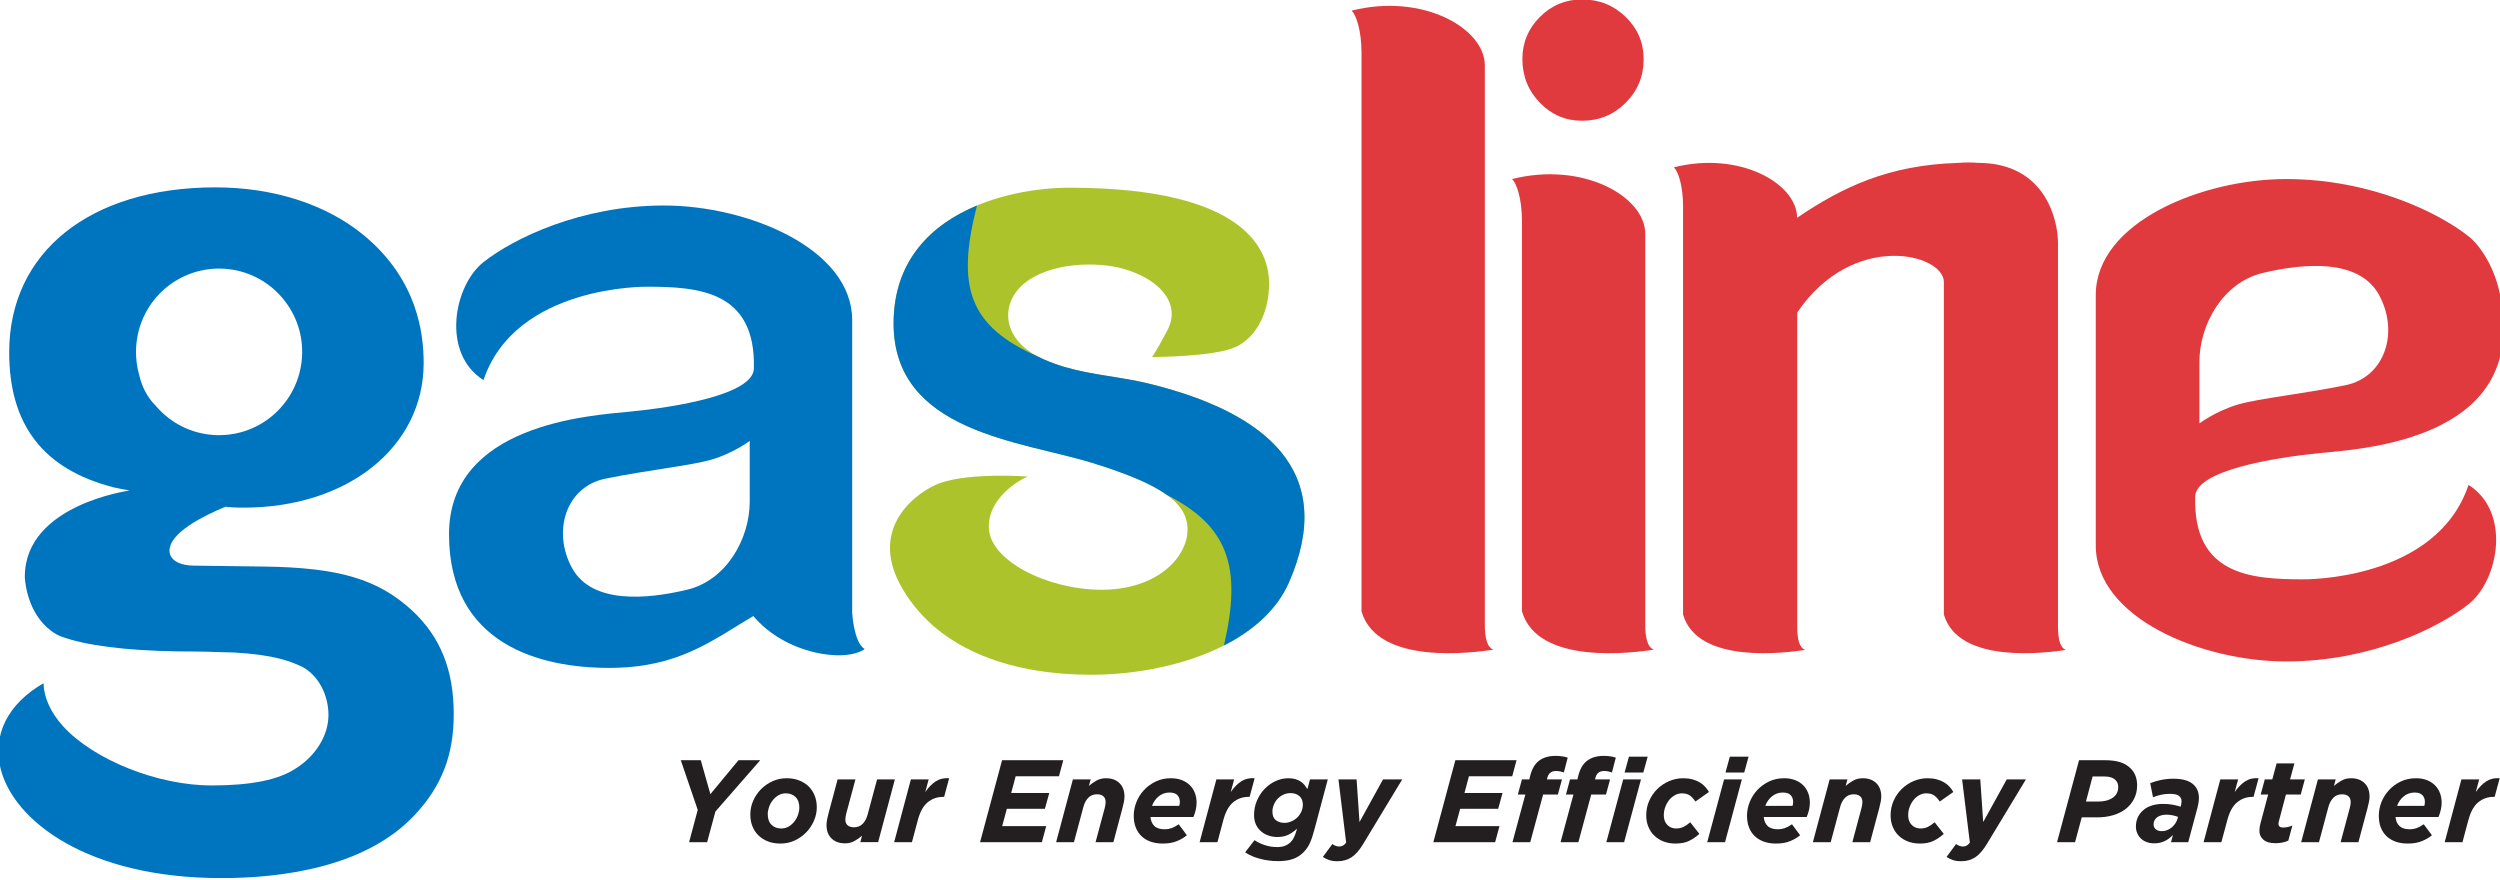 <svg width="71" height="25" viewBox="0 0 71 25" fill="none" xmlns="http://www.w3.org/2000/svg">
<g clip-path="url(#clip0_2_1637)">
<path d="M66.608 10.941C65.407 11.186 64.147 11.318 63.575 11.484C62.943 11.664 62.463 12.025 62.463 12.025V10.278C62.463 9.225 63.124 8.021 64.266 7.751C65.407 7.479 66.997 7.329 67.568 8.382C68.139 9.436 67.736 10.711 66.608 10.941ZM70.107 13.771C69.186 16.508 65.427 16.453 65.407 16.453C63.929 16.453 62.283 16.332 62.343 14.103C62.362 13.353 64.608 12.994 65.887 12.867C67.053 12.755 71.097 12.508 71.097 9.345C71.097 8.327 70.826 7.566 70.392 7.003C70.382 6.991 70.371 6.978 70.359 6.965C70.282 6.869 70.197 6.782 70.107 6.711C69.251 6.034 67.314 5.085 64.924 5.085C62.537 5.085 59.52 6.312 59.52 8.378V9.784H59.52V15.492C59.52 17.558 62.537 18.785 64.925 18.785C67.314 18.785 69.251 17.836 70.107 17.159C70.963 16.482 71.324 14.541 70.107 13.771Z" fill="#E0393E"/>
<path d="M58.447 17.797V6.901C58.447 6.279 58.108 4.625 56.172 4.625H56.168C55.991 4.61 55.804 4.61 55.605 4.627C53.629 4.685 52.31 5.322 51.038 6.184C51.033 5.208 49.401 4.282 47.537 4.752C47.653 4.856 47.799 5.253 47.799 5.865V17.453C48.214 18.882 50.743 18.536 51.269 18.458C51.098 18.4 51.041 18.142 51.041 17.797V8.875C52.627 6.541 55.206 7.208 55.206 8.01V9.943V17.453C55.623 18.882 58.15 18.536 58.675 18.458C58.504 18.4 58.447 18.142 58.447 17.797Z" fill="#E0393E"/>
<path d="M46.725 6.639C46.725 5.584 44.958 4.577 42.942 5.085C43.066 5.199 43.224 5.627 43.224 6.288V17.364C43.674 18.907 46.404 18.536 46.973 18.45C46.788 18.388 46.725 18.108 46.725 17.735V6.639Z" fill="#E0393E"/>
<path d="M44.929 3.429C44.462 3.429 44.063 3.259 43.733 2.919C43.402 2.578 43.236 2.164 43.236 1.678C43.236 1.211 43.402 0.812 43.733 0.481C44.063 0.15 44.462 -0.016 44.929 -0.016C45.415 -0.016 45.829 0.15 46.169 0.481C46.51 0.812 46.68 1.211 46.68 1.678C46.68 2.164 46.51 2.578 46.169 2.919C45.829 3.259 45.415 3.429 44.929 3.429Z" fill="#E0393E"/>
<path d="M42.169 1.857C42.169 0.801 40.401 -0.205 38.386 0.302C38.509 0.417 38.667 0.845 38.667 1.506V17.364C39.118 18.907 41.847 18.536 42.416 18.45C42.231 18.388 42.169 18.108 42.169 17.735V1.857Z" fill="#E0393E"/>
<path d="M10.344 6.691C9.254 5.785 7.73 5.321 6.122 5.321C2.559 5.321 0.261 7.157 0.261 10.005C0.261 12.067 1.23 13.326 3.223 13.84C3.223 13.84 3.652 13.931 3.679 13.931C3.679 13.931 0.724 14.331 0.705 16.357C0.705 16.377 0.705 16.398 0.706 16.417C0.72 16.624 0.827 17.565 1.602 18.014C1.641 18.035 1.68 18.055 1.72 18.07C2.419 18.332 3.552 18.476 5.075 18.5C5.653 18.5 6.077 18.514 6.355 18.523C6.486 18.527 6.583 18.531 6.645 18.531C7.753 18.591 8.261 18.777 8.614 18.954C9.046 19.202 9.328 19.733 9.328 20.309C9.328 20.881 8.972 21.464 8.401 21.823C7.915 22.147 7.132 22.307 6.009 22.307C4.477 22.307 2.659 21.579 1.789 20.623C1.436 20.229 1.246 19.811 1.236 19.403C0.224 19.989 -0.218 20.861 0.015 21.823C0.385 23.324 2.503 24.938 6.285 24.938C8.028 24.938 10.397 24.626 11.781 23.142C12.548 22.321 12.886 21.441 12.886 20.28C12.886 19.029 12.511 18.092 11.705 17.339C10.733 16.447 9.632 16.119 7.496 16.09L5.513 16.064C5.088 16.064 4.814 15.898 4.814 15.641C4.814 15.124 5.797 14.642 6.402 14.392C6.657 14.417 6.76 14.417 6.918 14.417C9.883 14.417 12.032 12.688 12.032 10.311C12.032 9.493 11.868 7.958 10.344 6.691ZM7.763 11.784C6.778 12.637 5.285 12.528 4.436 11.539C4.42 11.521 4.405 11.499 4.387 11.486C4.183 11.275 4.035 10.996 3.953 10.649C3.71 9.79 3.957 8.828 4.678 8.203C5.666 7.349 7.158 7.458 8.008 8.449C8.861 9.437 8.75 10.928 7.763 11.784Z" fill="#0075BF"/>
<path d="M24.202 17.405V9.093C24.202 7.05 21.218 5.836 18.857 5.836C16.493 5.836 14.578 6.775 13.731 7.444C12.884 8.114 12.528 10.034 13.731 10.795C14.642 8.088 18.36 8.143 18.38 8.143C19.841 8.143 21.469 8.262 21.41 10.467C21.391 11.209 19.17 11.564 17.905 11.689C16.752 11.8 12.752 12.044 12.752 15.172C12.752 18.299 15.335 18.968 17.295 18.968C19.258 18.968 20.192 18.209 21.395 17.495C22.286 18.566 23.98 18.835 24.558 18.433C24.247 18.254 24.202 17.405 24.202 17.405ZM21.292 14.249C21.292 15.291 20.638 16.482 19.509 16.749C18.38 17.019 16.807 17.167 16.242 16.125C15.678 15.082 16.077 13.822 17.192 13.594C18.38 13.352 19.625 13.221 20.192 13.057C20.817 12.879 21.292 12.522 21.292 12.522V14.249Z" fill="#0075BF"/>
<path d="M30.369 5.331C28.592 5.331 25.378 6.09 25.378 9.187C25.378 12.282 29.003 12.522 31.023 13.146C33.042 13.773 33.754 14.308 33.725 15.082C33.696 15.857 32.834 16.749 31.29 16.749C29.744 16.749 28.082 15.916 28.082 14.963C28.082 14.011 29.18 13.533 29.18 13.533C29.18 13.533 27.584 13.414 26.715 13.713C26.1 13.925 24.576 14.963 25.647 16.749C26.715 18.537 28.855 19.163 30.992 19.163C33.131 19.163 35.798 18.385 36.606 16.542C37.293 14.977 37.145 13.761 36.376 12.831C35.635 11.937 34.321 11.308 32.627 10.894C31.596 10.643 30.644 10.651 29.626 10.198C28.442 9.673 28.401 8.646 29.055 8.078C29.805 7.429 31.189 7.429 31.899 7.632C33.03 7.957 33.517 8.68 33.161 9.364C32.804 10.05 32.715 10.139 32.715 10.139C32.715 10.139 34.527 10.139 35.121 9.841C35.716 9.544 36.042 8.83 36.042 8.055C36.042 7.175 35.477 5.331 30.369 5.331Z" fill="#ADC32B"/>
<path d="M36.376 12.831C35.888 12.243 35.152 11.769 34.221 11.396C34.212 11.392 34.202 11.389 34.192 11.385C34.167 11.375 34.142 11.365 34.116 11.353C34.077 11.34 34.04 11.326 34.002 11.31C33.994 11.308 33.986 11.305 33.976 11.301C33.974 11.301 33.972 11.301 33.97 11.299C33.556 11.146 33.106 11.012 32.627 10.895C31.804 10.694 31.033 10.657 30.237 10.422C30.235 10.422 30.233 10.421 30.231 10.421C30.03 10.36 29.83 10.29 29.625 10.198C29.573 10.175 29.522 10.149 29.472 10.124C27.527 9.267 27.147 8.157 27.747 5.836C26.478 6.363 25.378 7.374 25.378 9.187C25.378 12.282 29.003 12.522 31.023 13.147C31.804 13.389 32.39 13.617 32.812 13.851C32.857 13.877 32.9 13.902 32.943 13.928C32.96 13.937 32.976 13.949 32.993 13.959C32.997 13.961 33.001 13.965 33.005 13.966C33.03 13.982 33.055 13.998 33.079 14.015C33.1 14.029 33.122 14.043 33.141 14.058C34.893 14.946 35.275 16.115 34.759 18.332C35.586 17.911 36.263 17.323 36.606 16.542C37.293 14.977 37.145 13.761 36.376 12.831Z" fill="#0075BF"/>
<path d="M19.816 23L19.334 21.59H19.902L20.175 22.554L20.973 21.59H21.591L20.318 23.047L20.082 23.918H19.57L19.816 23Z" fill="#231F20"/>
<path d="M22.401 23.472C22.464 23.434 22.517 23.387 22.562 23.329C22.606 23.273 22.64 23.21 22.665 23.14C22.689 23.071 22.701 23.004 22.701 22.94C22.701 22.808 22.666 22.707 22.595 22.637C22.524 22.566 22.431 22.531 22.316 22.531C22.238 22.531 22.168 22.55 22.105 22.588C22.042 22.626 21.988 22.674 21.944 22.73C21.899 22.788 21.865 22.851 21.84 22.921C21.816 22.992 21.804 23.058 21.804 23.12C21.804 23.252 21.839 23.353 21.91 23.423C21.981 23.494 22.074 23.529 22.189 23.529C22.267 23.529 22.337 23.51 22.401 23.472ZM21.809 23.896C21.704 23.855 21.614 23.798 21.54 23.725C21.465 23.652 21.408 23.565 21.368 23.464C21.328 23.363 21.309 23.253 21.309 23.133C21.309 23 21.335 22.872 21.388 22.747C21.442 22.623 21.515 22.514 21.608 22.418C21.701 22.323 21.81 22.247 21.935 22.189C22.06 22.131 22.195 22.102 22.339 22.102C22.472 22.102 22.591 22.123 22.696 22.164C22.802 22.205 22.891 22.262 22.966 22.335C23.04 22.408 23.097 22.495 23.137 22.596C23.177 22.697 23.197 22.807 23.197 22.927C23.197 23.06 23.169 23.188 23.115 23.313C23.061 23.437 22.987 23.547 22.894 23.642C22.801 23.737 22.692 23.814 22.567 23.871C22.442 23.929 22.308 23.957 22.166 23.957C22.033 23.957 21.914 23.937 21.809 23.896Z" fill="#231F20"/>
<path d="M23.616 23.813C23.52 23.721 23.473 23.594 23.473 23.432C23.473 23.381 23.479 23.326 23.491 23.267C23.503 23.209 23.517 23.151 23.532 23.093L23.788 22.135H24.294L24.031 23.115C24.024 23.14 24.019 23.167 24.015 23.197C24.01 23.227 24.008 23.253 24.008 23.275C24.008 23.346 24.029 23.401 24.073 23.439C24.116 23.476 24.176 23.495 24.254 23.495C24.354 23.495 24.436 23.462 24.5 23.397C24.564 23.331 24.61 23.245 24.639 23.139L24.909 22.135H25.414L24.939 23.917H24.433L24.483 23.733C24.419 23.79 24.347 23.841 24.267 23.885C24.187 23.929 24.098 23.951 23.998 23.951C23.838 23.951 23.711 23.905 23.616 23.813Z" fill="#231F20"/>
<path d="M25.869 22.135H26.374L26.278 22.494C26.369 22.361 26.468 22.26 26.575 22.19C26.683 22.12 26.81 22.091 26.956 22.102L26.813 22.631H26.786C26.618 22.631 26.472 22.682 26.348 22.784C26.223 22.886 26.13 23.053 26.068 23.286L25.899 23.918H25.394L25.869 22.135Z" fill="#231F20"/>
<path d="M28.459 21.59H30.197L30.074 22.046H28.845L28.718 22.521H29.799L29.675 22.97H28.595L28.462 23.462H29.712L29.589 23.918H27.834L28.459 21.59Z" fill="#231F20"/>
<path d="M30.47 22.135H30.975L30.925 22.32C30.989 22.263 31.061 22.212 31.141 22.168C31.221 22.124 31.31 22.102 31.41 22.102C31.57 22.102 31.697 22.148 31.792 22.24C31.888 22.332 31.935 22.459 31.935 22.621C31.935 22.672 31.929 22.727 31.917 22.785C31.905 22.844 31.891 22.902 31.875 22.96L31.62 23.918H31.114L31.377 22.938C31.384 22.913 31.389 22.886 31.393 22.856C31.398 22.826 31.4 22.8 31.4 22.778C31.4 22.707 31.379 22.652 31.335 22.614C31.292 22.576 31.232 22.558 31.154 22.558C31.055 22.558 30.973 22.59 30.908 22.656C30.844 22.722 30.797 22.808 30.769 22.914L30.5 23.918H29.994L30.47 22.135Z" fill="#231F20"/>
<path d="M33.491 22.887C33.502 22.849 33.508 22.811 33.508 22.771C33.508 22.697 33.485 22.635 33.44 22.584C33.394 22.534 33.319 22.508 33.215 22.508C33.1 22.508 32.999 22.543 32.911 22.613C32.824 22.683 32.759 22.774 32.717 22.887H33.491ZM32.783 23.457C32.847 23.52 32.946 23.552 33.079 23.552C33.146 23.552 33.21 23.541 33.272 23.519C33.334 23.497 33.401 23.46 33.475 23.409L33.707 23.721C33.628 23.788 33.532 23.844 33.42 23.889C33.308 23.935 33.175 23.957 33.023 23.957C32.894 23.957 32.779 23.939 32.677 23.903C32.575 23.866 32.489 23.814 32.418 23.747C32.347 23.679 32.292 23.596 32.255 23.499C32.217 23.401 32.198 23.29 32.198 23.166C32.198 23.038 32.223 22.91 32.273 22.782C32.323 22.655 32.394 22.541 32.487 22.44C32.581 22.339 32.692 22.258 32.822 22.195C32.951 22.133 33.096 22.102 33.255 22.102C33.37 22.102 33.474 22.12 33.564 22.155C33.655 22.191 33.732 22.24 33.794 22.302C33.856 22.364 33.903 22.437 33.935 22.521C33.967 22.605 33.983 22.697 33.983 22.797C33.983 22.861 33.975 22.928 33.96 22.997C33.944 23.065 33.922 23.134 33.894 23.203H32.674C32.682 23.309 32.719 23.394 32.783 23.457Z" fill="#231F20"/>
<path d="M34.545 22.135H35.05L34.953 22.494C35.044 22.361 35.144 22.26 35.251 22.19C35.358 22.12 35.485 22.091 35.632 22.102L35.489 22.631H35.462C35.294 22.631 35.147 22.682 35.023 22.784C34.899 22.886 34.806 23.053 34.744 23.286L34.575 23.918H34.069L34.545 22.135Z" fill="#231F20"/>
<path d="M36.675 23.327C36.739 23.3 36.795 23.263 36.843 23.216C36.891 23.169 36.929 23.115 36.958 23.051C36.987 22.988 37.001 22.921 37.001 22.85C37.001 22.748 36.969 22.669 36.905 22.611C36.84 22.553 36.755 22.524 36.649 22.524C36.578 22.524 36.511 22.539 36.449 22.568C36.387 22.596 36.333 22.635 36.286 22.684C36.24 22.733 36.203 22.789 36.177 22.854C36.15 22.918 36.137 22.984 36.137 23.053C36.137 23.159 36.168 23.239 36.232 23.291C36.295 23.343 36.376 23.369 36.476 23.369C36.545 23.369 36.611 23.355 36.675 23.327ZM35.788 24.391C35.624 24.348 35.482 24.287 35.362 24.207L35.628 23.861C35.721 23.923 35.823 23.971 35.934 24.006C36.045 24.04 36.157 24.057 36.27 24.057C36.354 24.057 36.427 24.046 36.489 24.022C36.551 23.999 36.606 23.963 36.656 23.914C36.693 23.877 36.725 23.832 36.75 23.779C36.776 23.727 36.798 23.666 36.818 23.595L36.835 23.535C36.742 23.619 36.653 23.68 36.569 23.716C36.485 23.753 36.387 23.771 36.276 23.771C36.19 23.771 36.107 23.758 36.029 23.731C35.95 23.705 35.88 23.665 35.818 23.613C35.756 23.561 35.706 23.496 35.67 23.419C35.633 23.341 35.615 23.252 35.615 23.149C35.615 23.001 35.643 22.863 35.698 22.735C35.753 22.608 35.827 22.497 35.917 22.403C36.008 22.309 36.112 22.235 36.228 22.182C36.345 22.129 36.465 22.102 36.589 22.102C36.664 22.102 36.731 22.11 36.788 22.127C36.846 22.144 36.896 22.166 36.94 22.195C36.983 22.224 37.019 22.257 37.049 22.295C37.079 22.333 37.106 22.372 37.131 22.411L37.204 22.135H37.709L37.327 23.568C37.302 23.659 37.279 23.737 37.257 23.801C37.235 23.865 37.212 23.922 37.187 23.971C37.163 24.019 37.137 24.063 37.109 24.1C37.081 24.138 37.05 24.175 37.014 24.21C36.932 24.292 36.834 24.354 36.72 24.395C36.606 24.436 36.467 24.456 36.303 24.456C36.124 24.456 35.952 24.434 35.788 24.391Z" fill="#231F20"/>
<path d="M37.749 24.426C37.685 24.404 37.625 24.374 37.569 24.337L37.839 23.971C37.865 23.991 37.896 24.007 37.932 24.021C37.967 24.034 38.002 24.041 38.035 24.041C38.072 24.041 38.106 24.033 38.134 24.019C38.163 24.005 38.195 23.975 38.231 23.931L38.012 22.135H38.527L38.61 23.346L39.278 22.135H39.823L38.719 23.961C38.609 24.145 38.496 24.274 38.382 24.348C38.268 24.422 38.136 24.459 37.985 24.459C37.892 24.459 37.813 24.448 37.749 24.426Z" fill="#231F20"/>
<path d="M41.332 21.59H43.07L42.947 22.046H41.718L41.591 22.521H42.672L42.548 22.97H41.468L41.335 23.462H42.585L42.462 23.918H40.707L41.332 21.59Z" fill="#231F20"/>
<path d="M43.32 22.564H43.107L43.223 22.135H43.433L43.456 22.039C43.505 21.837 43.59 21.692 43.712 21.602C43.834 21.512 43.989 21.467 44.177 21.467C44.248 21.467 44.313 21.471 44.372 21.481C44.431 21.489 44.481 21.502 44.523 21.517L44.413 21.939C44.38 21.926 44.344 21.915 44.305 21.908C44.267 21.9 44.229 21.896 44.194 21.896C44.061 21.896 43.978 21.959 43.945 22.086L43.931 22.135H44.36L44.244 22.564H43.825L43.459 23.918H42.954L43.32 22.564Z" fill="#231F20"/>
<path d="M44.686 22.564H44.473L44.589 22.135H44.799L44.822 22.039C44.871 21.837 44.956 21.692 45.078 21.602C45.2 21.512 45.355 21.467 45.543 21.467C45.614 21.467 45.679 21.471 45.738 21.481C45.797 21.489 45.847 21.502 45.889 21.517L45.779 21.939C45.746 21.926 45.71 21.915 45.671 21.908C45.633 21.9 45.596 21.896 45.56 21.896C45.427 21.896 45.344 21.959 45.311 22.086L45.298 22.135H45.726L45.61 22.564H45.191L44.826 23.918H44.32L44.686 22.564Z" fill="#231F20"/>
<path d="M46.262 21.49H46.794L46.67 21.939H46.139L46.262 21.49ZM46.099 22.135H46.604L46.125 23.918H45.62L46.099 22.135Z" fill="#231F20"/>
<path d="M47.248 23.899C47.146 23.861 47.059 23.806 46.986 23.736C46.913 23.667 46.856 23.582 46.815 23.484C46.773 23.385 46.753 23.275 46.753 23.153C46.753 23.007 46.781 22.87 46.838 22.742C46.894 22.615 46.97 22.504 47.066 22.41C47.161 22.316 47.272 22.241 47.4 22.185C47.527 22.13 47.662 22.102 47.803 22.102C47.901 22.102 47.988 22.113 48.066 22.134C48.144 22.155 48.212 22.183 48.27 22.218C48.329 22.253 48.38 22.294 48.423 22.341C48.467 22.389 48.504 22.439 48.535 22.492L48.149 22.764C48.105 22.695 48.054 22.639 47.998 22.596C47.941 22.553 47.863 22.531 47.764 22.531C47.697 22.531 47.633 22.548 47.571 22.581C47.509 22.615 47.454 22.66 47.408 22.716C47.361 22.773 47.324 22.839 47.295 22.915C47.266 22.991 47.252 23.07 47.252 23.152C47.252 23.267 47.285 23.359 47.351 23.427C47.418 23.495 47.501 23.529 47.6 23.529C47.678 23.529 47.748 23.514 47.81 23.484C47.872 23.454 47.936 23.41 48.003 23.352L48.262 23.682C48.169 23.766 48.07 23.833 47.966 23.883C47.862 23.933 47.735 23.957 47.584 23.957C47.462 23.957 47.35 23.938 47.248 23.899Z" fill="#231F20"/>
<path d="M49.127 21.49H49.659L49.536 21.939H49.004L49.127 21.49ZM48.964 22.135H49.469L48.991 23.918H48.485L48.964 22.135Z" fill="#231F20"/>
<path d="M50.908 22.887C50.919 22.849 50.925 22.811 50.925 22.771C50.925 22.697 50.902 22.635 50.857 22.584C50.811 22.534 50.736 22.508 50.632 22.508C50.517 22.508 50.416 22.543 50.328 22.613C50.241 22.683 50.176 22.774 50.134 22.887H50.908ZM50.2 23.457C50.264 23.52 50.363 23.552 50.496 23.552C50.563 23.552 50.627 23.541 50.689 23.519C50.751 23.497 50.819 23.46 50.892 23.409L51.124 23.721C51.044 23.788 50.949 23.844 50.837 23.889C50.725 23.935 50.593 23.957 50.44 23.957C50.311 23.957 50.196 23.939 50.094 23.903C49.992 23.866 49.906 23.814 49.835 23.747C49.764 23.679 49.709 23.596 49.672 23.499C49.634 23.401 49.615 23.29 49.615 23.166C49.615 23.038 49.64 22.91 49.69 22.782C49.74 22.655 49.811 22.541 49.904 22.44C49.998 22.339 50.109 22.258 50.239 22.195C50.368 22.133 50.513 22.102 50.672 22.102C50.788 22.102 50.89 22.12 50.981 22.155C51.072 22.191 51.149 22.24 51.211 22.302C51.273 22.364 51.32 22.437 51.352 22.521C51.384 22.605 51.4 22.697 51.4 22.797C51.4 22.861 51.392 22.928 51.377 22.997C51.361 23.065 51.339 23.134 51.31 23.203H50.091C50.099 23.309 50.136 23.394 50.2 23.457Z" fill="#231F20"/>
<path d="M51.962 22.135H52.467L52.417 22.32C52.481 22.263 52.553 22.212 52.633 22.168C52.713 22.124 52.803 22.102 52.902 22.102C53.062 22.102 53.189 22.148 53.285 22.24C53.38 22.332 53.428 22.459 53.428 22.621C53.428 22.672 53.421 22.727 53.409 22.785C53.397 22.844 53.383 22.902 53.368 22.96L53.112 23.918H52.607L52.869 22.938C52.876 22.913 52.881 22.886 52.886 22.856C52.89 22.826 52.892 22.8 52.892 22.778C52.892 22.707 52.871 22.652 52.828 22.614C52.784 22.576 52.724 22.558 52.646 22.558C52.547 22.558 52.465 22.59 52.4 22.656C52.336 22.722 52.29 22.808 52.261 22.914L51.992 23.918H51.486L51.962 22.135Z" fill="#231F20"/>
<path d="M54.189 23.899C54.087 23.861 53.999 23.806 53.926 23.736C53.853 23.667 53.796 23.582 53.755 23.484C53.714 23.385 53.693 23.275 53.693 23.153C53.693 23.007 53.722 22.87 53.778 22.742C53.835 22.615 53.911 22.504 54.006 22.41C54.101 22.316 54.213 22.241 54.34 22.185C54.467 22.13 54.602 22.102 54.744 22.102C54.841 22.102 54.929 22.113 55.006 22.134C55.084 22.155 55.152 22.183 55.211 22.218C55.27 22.253 55.321 22.294 55.364 22.341C55.407 22.389 55.444 22.439 55.475 22.492L55.089 22.764C55.045 22.695 54.995 22.639 54.938 22.596C54.882 22.553 54.804 22.531 54.704 22.531C54.638 22.531 54.573 22.548 54.511 22.581C54.449 22.615 54.395 22.66 54.348 22.716C54.302 22.773 54.264 22.839 54.235 22.915C54.206 22.991 54.192 23.07 54.192 23.152C54.192 23.267 54.225 23.359 54.292 23.427C54.358 23.495 54.441 23.529 54.541 23.529C54.619 23.529 54.688 23.514 54.751 23.484C54.812 23.454 54.877 23.41 54.943 23.352L55.203 23.682C55.109 23.766 55.011 23.833 54.907 23.883C54.803 23.933 54.675 23.957 54.524 23.957C54.403 23.957 54.291 23.938 54.189 23.899Z" fill="#231F20"/>
<path d="M55.462 24.426C55.398 24.404 55.338 24.374 55.282 24.337L55.552 23.971C55.578 23.991 55.609 24.007 55.645 24.021C55.68 24.034 55.714 24.041 55.748 24.041C55.785 24.041 55.819 24.033 55.847 24.019C55.876 24.005 55.908 23.975 55.944 23.931L55.724 22.135H56.24L56.323 23.346L56.991 22.135H57.536L56.432 23.961C56.322 24.145 56.209 24.274 56.095 24.348C55.981 24.422 55.849 24.459 55.698 24.459C55.605 24.459 55.526 24.448 55.462 24.426Z" fill="#231F20"/>
<path d="M59.59 22.764C59.761 22.764 59.898 22.728 60.002 22.656C60.106 22.584 60.158 22.481 60.158 22.348C60.158 22.271 60.133 22.206 60.082 22.155C60.047 22.12 60.004 22.094 59.954 22.077C59.904 22.061 59.84 22.052 59.763 22.052H59.43L59.241 22.764H59.59ZM59.045 21.59H59.783C59.949 21.59 60.091 21.608 60.21 21.645C60.328 21.681 60.43 21.742 60.514 21.826C60.634 21.946 60.694 22.105 60.694 22.305C60.694 22.449 60.664 22.578 60.605 22.691C60.547 22.804 60.467 22.899 60.366 22.977C60.265 23.054 60.146 23.113 60.009 23.153C59.871 23.193 59.723 23.213 59.563 23.213H59.121L58.932 23.918H58.42L59.045 21.59Z" fill="#231F20"/>
<path d="M61.546 23.577C61.593 23.558 61.637 23.532 61.677 23.499C61.717 23.466 61.752 23.427 61.78 23.384C61.809 23.341 61.83 23.295 61.843 23.246L61.857 23.2C61.812 23.182 61.761 23.167 61.704 23.155C61.646 23.143 61.587 23.137 61.524 23.137C61.418 23.137 61.331 23.162 61.263 23.211C61.196 23.261 61.162 23.329 61.162 23.416C61.162 23.471 61.183 23.517 61.225 23.552C61.267 23.588 61.324 23.605 61.395 23.605C61.448 23.605 61.498 23.596 61.546 23.577ZM60.968 23.916C60.904 23.893 60.85 23.86 60.805 23.817C60.759 23.773 60.724 23.723 60.698 23.665C60.673 23.608 60.66 23.543 60.66 23.472C60.66 23.37 60.68 23.28 60.72 23.2C60.76 23.12 60.814 23.052 60.883 22.997C60.952 22.942 61.032 22.9 61.126 22.872C61.219 22.845 61.319 22.831 61.428 22.831C61.526 22.831 61.615 22.838 61.696 22.852C61.776 22.867 61.855 22.886 61.93 22.91L61.937 22.887C61.941 22.867 61.945 22.847 61.95 22.826C61.954 22.805 61.956 22.781 61.956 22.754C61.956 22.692 61.932 22.642 61.883 22.603C61.835 22.564 61.747 22.545 61.621 22.545C61.534 22.545 61.45 22.554 61.366 22.573C61.283 22.592 61.21 22.615 61.145 22.641L61.066 22.242C61.159 22.205 61.261 22.174 61.371 22.151C61.482 22.128 61.601 22.116 61.727 22.116C61.969 22.116 62.149 22.163 62.269 22.259C62.389 22.354 62.449 22.489 62.449 22.665C62.449 22.711 62.445 22.756 62.437 22.801C62.429 22.845 62.42 22.889 62.409 22.934L62.146 23.918H61.657L61.711 23.712C61.639 23.789 61.56 23.849 61.471 23.89C61.383 23.931 61.285 23.951 61.179 23.951C61.101 23.951 61.031 23.939 60.968 23.916Z" fill="#231F20"/>
<path d="M63.057 22.135H63.563L63.466 22.494C63.557 22.361 63.656 22.26 63.764 22.19C63.871 22.12 63.998 22.091 64.144 22.102L64.001 22.631H63.975C63.806 22.631 63.66 22.682 63.536 22.784C63.412 22.886 63.319 23.053 63.257 23.286L63.087 23.918H62.582L63.057 22.135Z" fill="#231F20"/>
<path d="M64.28 23.847C64.205 23.781 64.167 23.697 64.167 23.597C64.167 23.56 64.17 23.523 64.175 23.487C64.181 23.452 64.189 23.414 64.2 23.374L64.416 22.564H64.204L64.32 22.135H64.533L64.656 21.68H65.161L65.038 22.135H65.457L65.341 22.564H64.921L64.722 23.315C64.718 23.329 64.714 23.342 64.712 23.357C64.71 23.371 64.709 23.384 64.709 23.395C64.709 23.466 64.754 23.502 64.845 23.502C64.885 23.502 64.928 23.497 64.973 23.487C65.019 23.477 65.062 23.463 65.104 23.445L64.988 23.874C64.884 23.923 64.762 23.947 64.622 23.947C64.47 23.947 64.355 23.914 64.28 23.847Z" fill="#231F20"/>
<path d="M65.829 22.135H66.334L66.284 22.32C66.348 22.263 66.421 22.212 66.5 22.168C66.58 22.124 66.67 22.102 66.769 22.102C66.929 22.102 67.056 22.148 67.152 22.24C67.247 22.332 67.295 22.459 67.295 22.621C67.295 22.672 67.289 22.727 67.276 22.785C67.264 22.844 67.25 22.902 67.235 22.96L66.979 23.918H66.474L66.736 22.938C66.743 22.913 66.749 22.886 66.753 22.856C66.757 22.826 66.76 22.8 66.76 22.778C66.76 22.707 66.738 22.652 66.695 22.614C66.651 22.576 66.591 22.558 66.514 22.558C66.414 22.558 66.332 22.59 66.268 22.656C66.203 22.722 66.157 22.808 66.128 22.914L65.859 23.918H65.353L65.829 22.135Z" fill="#231F20"/>
<path d="M68.851 22.887C68.862 22.849 68.867 22.811 68.867 22.771C68.867 22.697 68.844 22.635 68.799 22.584C68.754 22.534 68.679 22.508 68.575 22.508C68.46 22.508 68.358 22.543 68.271 22.613C68.183 22.683 68.118 22.774 68.076 22.887H68.851ZM68.143 23.457C68.207 23.52 68.305 23.552 68.439 23.552C68.505 23.552 68.569 23.541 68.631 23.519C68.693 23.497 68.761 23.46 68.834 23.409L69.067 23.721C68.987 23.788 68.891 23.844 68.779 23.889C68.667 23.935 68.535 23.957 68.382 23.957C68.254 23.957 68.138 23.939 68.036 23.903C67.934 23.866 67.848 23.814 67.777 23.747C67.706 23.679 67.652 23.596 67.614 23.499C67.576 23.401 67.558 23.29 67.558 23.166C67.558 23.038 67.583 22.91 67.632 22.782C67.682 22.655 67.754 22.541 67.847 22.44C67.94 22.339 68.051 22.258 68.181 22.195C68.311 22.133 68.455 22.102 68.615 22.102C68.73 22.102 68.833 22.12 68.924 22.155C69.015 22.191 69.091 22.24 69.153 22.302C69.215 22.364 69.262 22.437 69.294 22.521C69.326 22.605 69.343 22.697 69.343 22.797C69.343 22.861 69.335 22.928 69.319 22.997C69.304 23.065 69.282 23.134 69.253 23.203H68.033C68.042 23.309 68.078 23.394 68.143 23.457Z" fill="#231F20"/>
<path d="M69.904 22.135H70.409L70.313 22.494C70.404 22.361 70.503 22.26 70.61 22.19C70.718 22.12 70.845 22.091 70.991 22.102L70.848 22.631H70.822C70.653 22.631 70.507 22.682 70.383 22.784C70.259 22.886 70.166 23.053 70.103 23.286L69.934 23.918H69.429L69.904 22.135Z" fill="#231F20"/>
</g>
<defs>
<clipPath id="clip0_2_1637">
<rect width="71" height="24.936" fill="white"/>
</clipPath>
</defs>
</svg>
